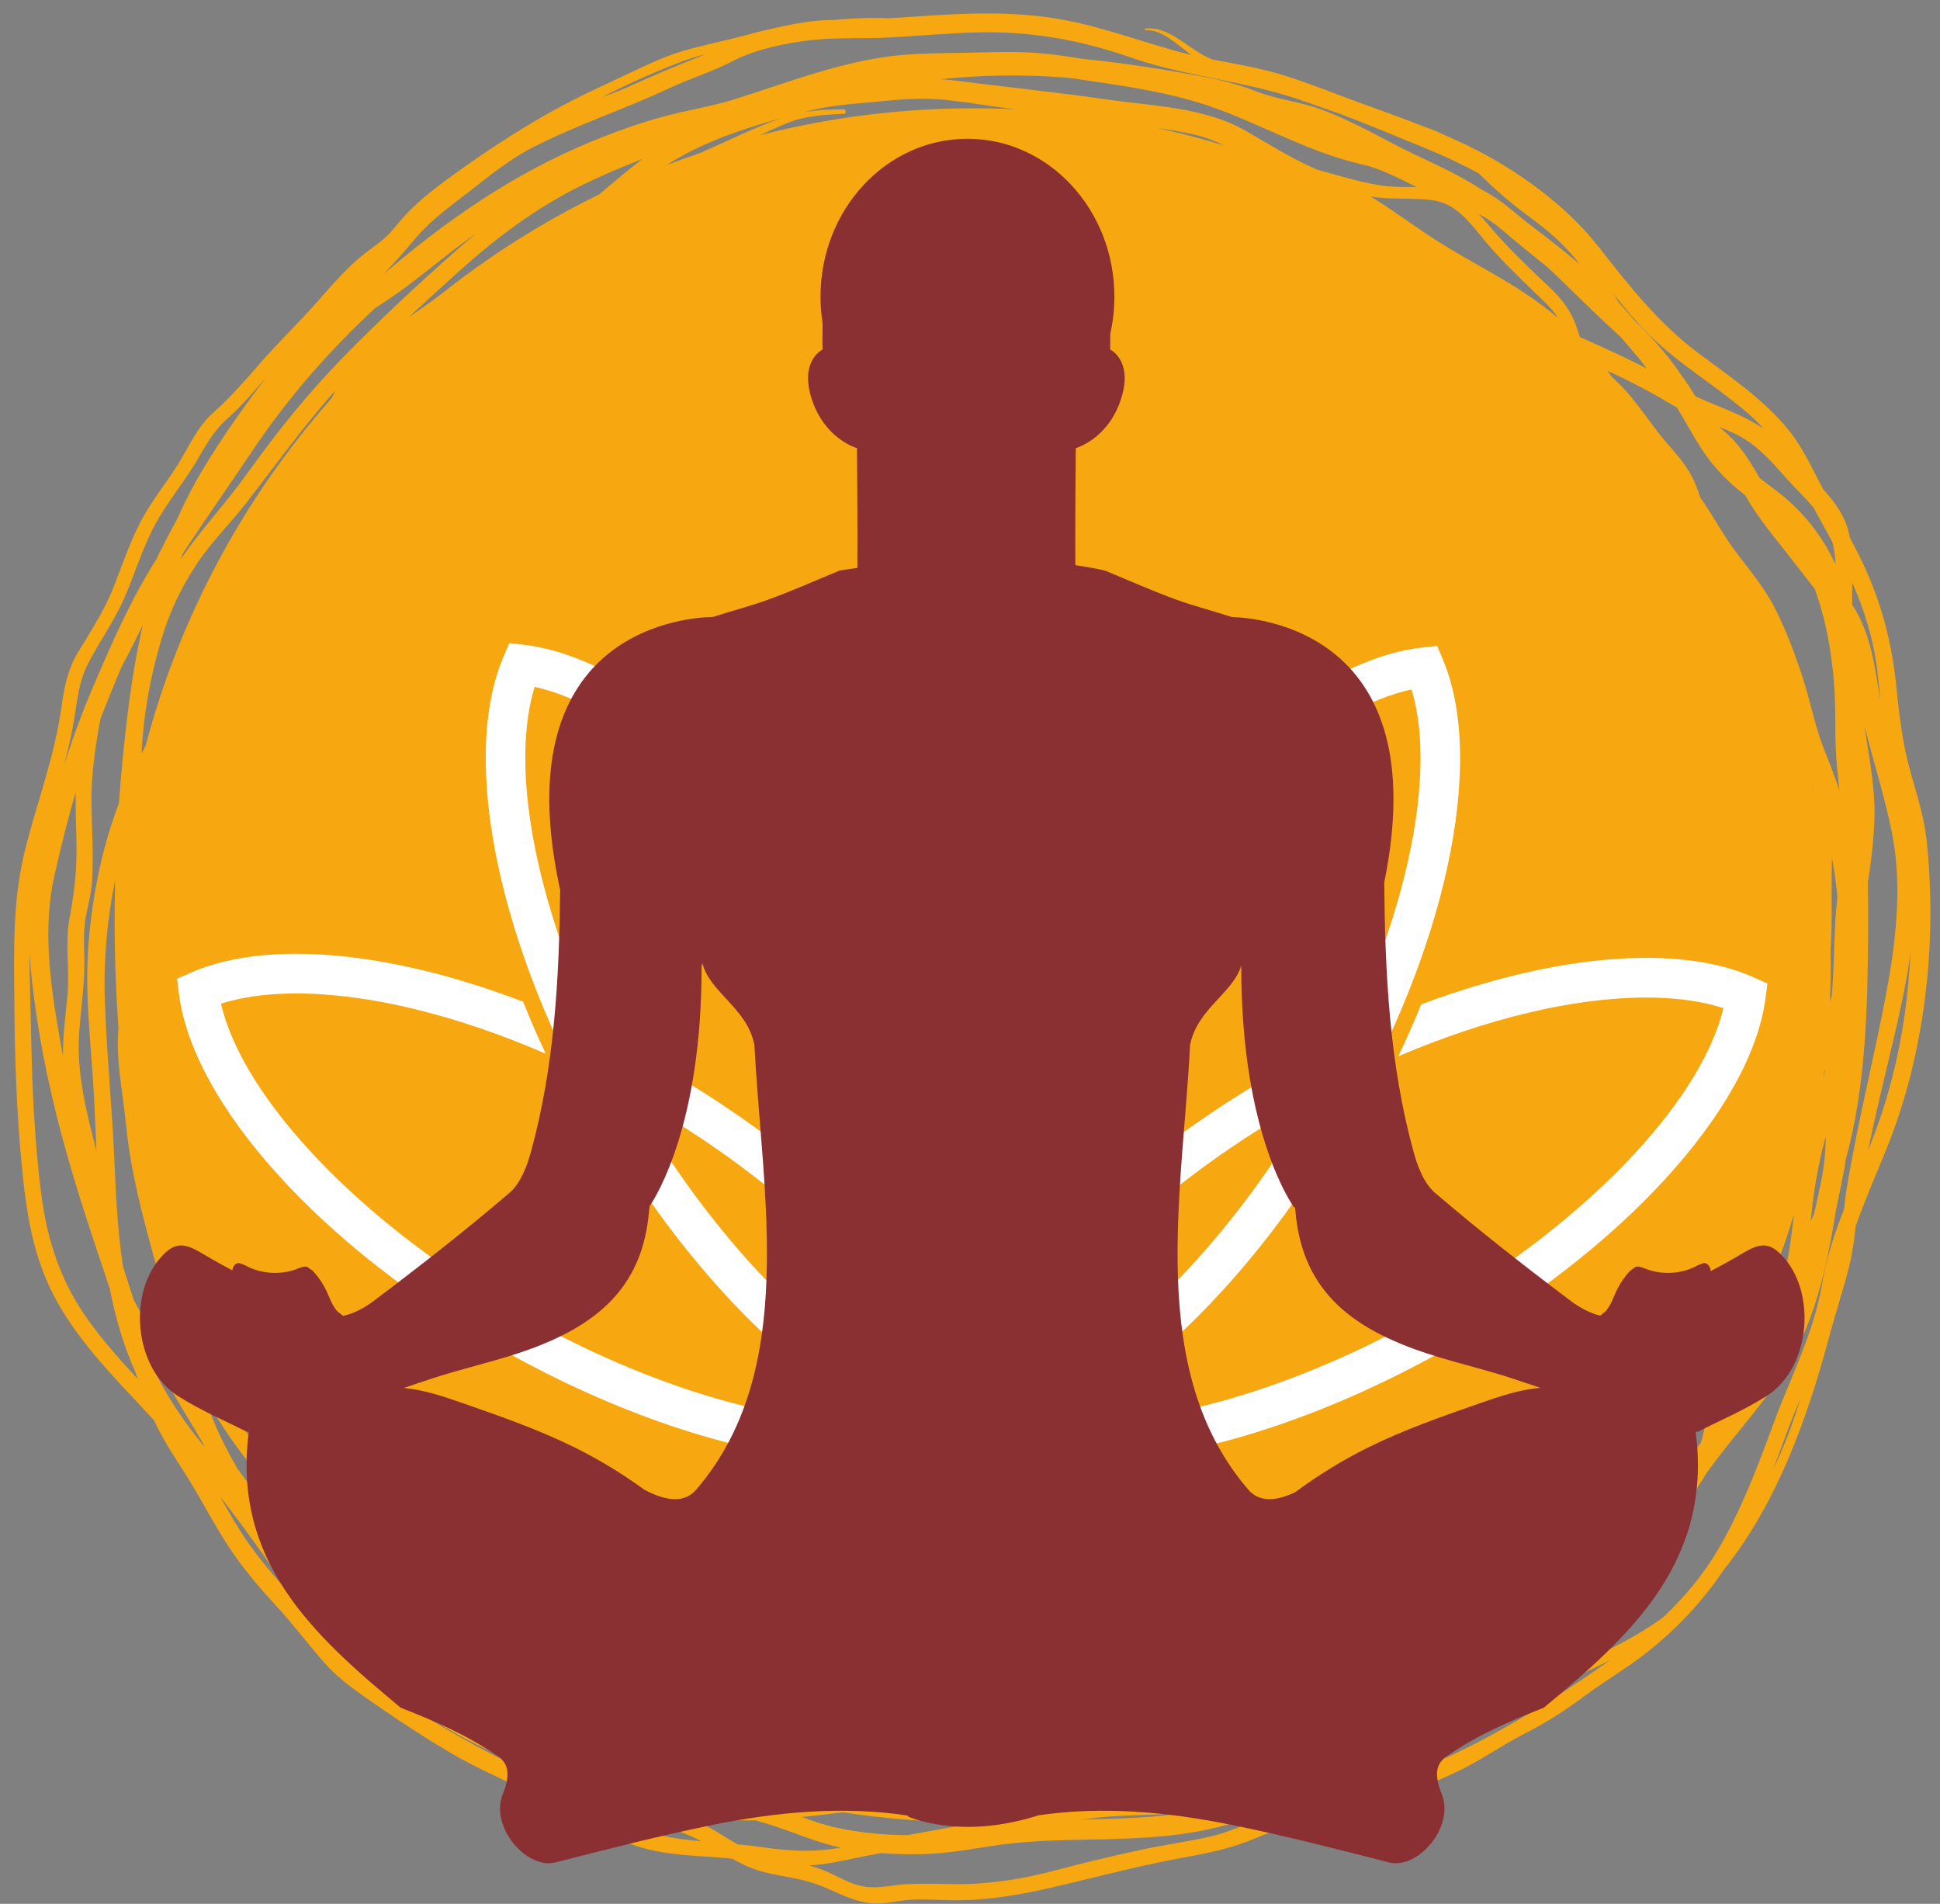 <svg viewBox="0 0 106 104" fill="none" xmlns="http://www.w3.org/2000/svg">
<rect x="0" y="0" width="106" height="104" fill="#808080" stroke="none"/>
<path d="M105.269 45.9C105.133 44.624 104.731 43.389 104.385 42.16C103.961 40.649 103.776 39.124 103.621 37.569C103.359 34.888 102.695 32.531 101.473 30.128C101.344 29.873 101.211 29.621 101.076 29.371C101.052 29.245 101.025 29.121 100.992 28.997C100.768 28.133 100.231 27.396 99.628 26.743L99.608 26.703C99.021 25.624 98.537 24.5 97.763 23.535C96.368 21.801 94.513 20.577 92.753 19.255C90.605 17.637 89.001 15.595 87.355 13.493C85.804 11.519 83.691 9.889 81.515 8.647C80.672 8.167 79.784 7.743 78.875 7.353C78.655 7.243 78.425 7.139 78.177 7.047L77.845 6.931C76.635 6.451 75.405 6.016 74.216 5.583C72.909 5.104 71.612 4.581 70.288 4.157C68.968 3.735 67.591 3.505 66.231 3.245L65.939 3.115C64.9 2.617 63.788 1.371 62.547 1.572L62.557 1.649C63.5 1.585 64.327 2.448 65.084 2.999C62.752 2.431 60.524 1.537 58.155 1.092C55.36 0.567 52.564 0.725 49.744 0.924C49.361 0.952 48.979 0.975 48.599 0.995C48.404 0.989 48.211 0.984 48.016 0.981C47.196 0.972 46.368 1.012 45.543 1.091L45.472 1.092C44.057 1.103 42.728 1.437 41.361 1.76C41.219 1.792 41.079 1.833 40.943 1.876C40.68 1.939 40.42 2.003 40.163 2.071C38.884 2.401 37.579 2.624 36.349 3.119C35.127 3.613 33.937 4.221 32.739 4.772C30.136 5.971 27.68 7.481 25.347 9.139C24.376 9.828 23.395 10.532 22.533 11.356C22.137 11.736 21.785 12.163 21.433 12.583C20.999 13.099 20.431 13.456 19.904 13.868C18.875 14.675 18.024 15.72 17.152 16.691C16.179 17.771 15.133 18.785 14.179 19.881C13.368 20.812 12.584 21.717 11.657 22.539C10.765 23.328 10.341 24.383 9.721 25.372C9.063 26.417 8.289 27.348 7.711 28.448C7.109 29.595 6.695 30.817 6.228 32.02C5.721 33.32 4.972 34.463 4.253 35.648C3.699 36.565 3.504 37.567 3.36 38.616C2.993 41.269 2.039 43.787 1.383 46.372C0.689 49.108 0.76 51.832 0.783 54.632C0.804 57.688 0.9 60.744 1.2 63.785C1.441 66.252 1.8 68.6 2.963 70.816C3.992 72.776 5.5 74.464 7.003 76.069C7.475 76.576 7.945 77.08 8.415 77.584L8.479 77.725C9.032 78.899 9.803 79.965 10.472 81.075C11.228 82.327 11.888 83.617 12.72 84.825C13.432 85.856 14.243 86.805 15.092 87.724C16.028 88.736 16.847 89.837 17.761 90.868C18.593 91.807 19.644 92.499 20.667 93.209C21.911 94.079 23.188 94.9 24.491 95.676C26.952 97.144 29.676 98.044 32.107 99.555C33.147 100.2 34.18 100.711 35.369 101.011C36.635 101.328 37.956 101.372 39.249 101.467C39.505 101.485 39.76 101.511 40.016 101.535C40.243 101.663 40.475 101.787 40.713 101.899C41.945 102.484 43.352 102.469 44.624 102.928C45.747 103.332 46.643 103.953 47.876 103.976C48.503 103.988 49.143 103.807 49.768 103.775C50.507 103.735 51.251 103.793 51.989 103.804C54.849 103.847 57.521 103.097 60.276 102.433C61.657 102.101 63.048 101.769 64.447 101.513C65.885 101.251 67.209 101.001 68.567 100.428C71.033 99.391 73.741 98.984 76.281 98.132C77.432 97.744 78.557 97.285 79.653 96.761C80.919 96.156 82.057 95.337 83.305 94.703C84.507 94.091 85.555 93.411 86.635 92.608C87.681 91.832 88.809 91.176 89.843 90.377C91.531 89.071 93.003 87.521 94.183 85.756C97.085 82.133 98.743 77.504 99.923 73.104C100.277 71.775 100.716 70.468 101.047 69.136C101.225 68.417 101.317 67.691 101.397 66.961C101.905 65.553 102.499 64.177 103.077 62.757C105.189 57.567 105.864 51.461 105.269 45.9V45.9ZM100.755 66.059C100.236 67.381 99.788 68.728 99.552 70.155C99.116 72.784 97.835 75.232 96.917 77.724C96.036 80.12 95.137 82.513 93.832 84.716C93.029 86.069 92.012 87.273 90.868 88.351C89.932 89.035 88.923 89.605 87.873 90.124C88.483 89.553 88.868 88.817 89.276 88.053C89.945 86.797 90.681 85.561 91.293 84.276C91.505 83.831 91.676 83.372 91.84 82.911C92.024 82.672 92.193 82.421 92.343 82.155C92.505 81.861 92.637 81.553 92.756 81.237C92.931 80.987 93.093 80.731 93.247 80.471L93.368 80.303C94.941 78.116 96.864 76.195 98.119 73.787C99.3 71.515 99.849 68.955 100.26 66.449C100.431 65.396 100.713 64.372 100.857 63.319C101.972 59.267 102.048 54.896 102.075 50.735C102.079 49.9 102.072 49.064 102.057 48.231C102.241 47.019 102.397 45.807 102.421 44.579C102.449 43.111 102.181 41.645 101.953 40.201C101.925 40.021 101.9 39.84 101.876 39.659C102.361 41.631 103.001 43.568 103.387 45.565C103.964 48.548 103.568 51.631 103.001 54.584C102.455 57.417 101.775 60.22 101.236 63.055C101.044 64.061 100.856 65.048 100.755 66.059V66.059ZM41.551 100.892C41.133 100.832 40.715 100.785 40.296 100.747C39.517 100.309 38.78 99.767 37.956 99.431C37.631 99.299 37.307 99.176 36.981 99.056C38.393 99.344 39.841 99.465 41.281 99.437C41.628 99.535 41.972 99.637 42.315 99.751C43.537 100.157 44.668 100.655 45.928 100.927C44.401 101.203 43.079 101.115 41.551 100.892V100.892ZM2.983 47.789C3.328 46.272 3.701 44.764 4.135 43.272C4.127 44.185 4.153 45.089 4.177 45.957C4.215 47.425 4.065 48.74 3.797 50.177C3.547 51.521 3.812 52.956 3.691 54.319C3.591 55.444 3.429 56.545 3.441 57.665C3.368 57.288 3.297 56.911 3.231 56.531C2.737 53.636 2.32 50.691 2.983 47.789ZM97.737 26.272C98.197 26.785 98.671 27.229 99.083 27.716C99.241 28.009 99.401 28.304 99.564 28.599C99.755 28.943 99.944 29.284 100.125 29.625C100.224 30.009 100.273 30.415 100.293 30.827C99.572 29.271 98.501 27.911 97.119 26.853C96.784 26.599 96.456 26.355 96.14 26.109C95.584 25.128 95.071 24.293 94.187 23.539L93.952 23.32C94.22 23.435 94.489 23.552 94.755 23.676C96.013 24.26 96.833 25.265 97.737 26.272ZM84.513 90.721C84.3 90.789 84.088 90.851 83.875 90.913C84.424 90.532 84.973 90.152 85.527 89.783C85.775 89.617 85.644 89.267 85.423 89.225L85.611 89.1C86.665 88.375 87.469 87.331 88.361 86.429C88.892 85.892 89.396 85.34 89.885 84.777L89.913 84.756L90.127 84.584C90.001 84.849 89.869 85.115 89.725 85.377C89.055 86.596 88.488 88.035 87.613 89.119C86.867 90.048 85.6 90.381 84.513 90.721V90.721ZM22.387 91.367C20.729 89.912 19.079 88.423 17.591 86.804C17.404 86.601 17.225 86.395 17.051 86.184C17.399 86.496 17.745 86.808 18.088 87.121C19.027 87.977 20.06 88.733 20.963 89.624C21.773 90.424 22.46 91.327 23.327 92.068C23.011 91.839 22.697 91.604 22.387 91.367ZM8.515 75.036C8.416 74.729 8.323 74.42 8.231 74.112C8.747 74.912 9.231 75.735 9.724 76.551C10.179 77.304 10.623 78.065 11.079 78.819L11.173 79.032C10.151 77.796 9.243 76.477 8.515 75.036V75.036ZM4.327 56.399C4.427 55.016 4.647 53.671 4.608 52.28C4.588 51.541 4.552 50.817 4.689 50.087C4.821 49.391 5.001 48.744 5.039 48.033C5.111 46.653 5.02 45.265 4.997 43.885C4.973 42.42 5.187 40.952 5.443 39.513L5.507 39.225C5.872 38.292 6.248 37.351 6.649 36.417C6.756 36.215 6.864 36.008 6.971 35.805C7.257 35.255 7.533 34.7 7.803 34.141C7.445 35.711 7.183 37.305 6.985 38.895C6.78 40.549 6.616 42.216 6.496 43.887C5.571 46.3 5.064 48.861 4.845 51.431C4.605 54.247 4.977 57.015 5.132 59.821C5.187 60.836 5.227 61.855 5.271 62.876C4.725 60.747 4.169 58.609 4.327 56.399ZM84.597 14.633C85.777 15.744 86.913 16.911 88.1 17.989C88.265 18.139 88.427 18.292 88.585 18.445C88.935 18.853 89.284 19.263 89.632 19.673C89.744 19.828 89.859 19.981 89.975 20.135L89.652 19.963C88.563 19.408 87.444 18.912 86.329 18.412L86.221 18.109C85.887 17.007 85.375 16.356 84.544 15.576C83.575 14.667 82.613 13.748 81.732 12.752C81.415 12.393 81.116 12.028 80.796 11.684C81.239 11.925 81.668 12.208 82.087 12.571C82.915 13.285 83.761 13.955 84.597 14.633V14.633ZM82.36 89.819C81.3 90.504 80.271 91.243 79.233 91.965C79.028 91.997 78.823 92.029 78.616 92.061C79.633 91.403 80.624 90.703 81.587 89.969C82.46 89.549 83.327 89.121 84.181 88.667C83.581 89.063 82.959 89.431 82.36 89.819V89.819ZM14.848 82.831C14.281 81.956 13.636 81.136 13.02 80.293L12.971 80.224C12.413 79.251 11.901 78.251 11.499 77.183C11.372 76.845 11.256 76.509 11.148 76.172C12.335 78.497 14.088 80.529 15.707 82.559C16.56 83.628 17.407 84.711 18.456 85.596C19.525 86.5 20.695 87.277 21.773 88.169C22.673 88.916 23.504 89.723 24.323 90.547C24.811 91.152 25.319 91.741 25.845 92.312C25.671 92.237 25.497 92.164 25.321 92.089C24.144 91.589 23.292 90.624 22.457 89.696C21.647 88.795 20.739 88.064 19.819 87.281C18.712 86.343 17.669 85.331 16.577 84.376C15.996 83.868 15.417 83.355 14.848 82.831V82.831ZM7.291 70.972C7.103 70.372 6.911 69.772 6.719 69.172C6.427 67.255 6.332 65.297 6.249 63.376C6.124 60.477 5.832 57.584 5.729 54.688C5.651 52.472 5.848 50.256 6.292 48.088C6.232 50.473 6.268 52.859 6.411 55.228C6.428 55.533 6.448 55.84 6.471 56.144C6.453 56.4 6.441 56.657 6.437 56.915C6.427 58.432 6.749 60.009 6.897 61.521C7.151 64.123 7.849 66.652 8.545 69.163C8.736 69.856 8.941 70.547 9.161 71.229C9.252 72.279 9.385 73.32 9.613 74.341C9.66 74.555 9.715 74.768 9.768 74.98C9.364 74.293 8.947 73.613 8.5 72.955C8.057 72.304 7.632 71.661 7.291 70.972V70.972ZM51.911 5.487C52.265 5.533 52.62 5.575 52.976 5.615C53.8 5.751 54.632 5.863 55.461 5.969C54.717 5.933 53.969 5.915 53.219 5.915C49.175 5.915 45.252 6.427 41.509 7.389C41.991 7.164 42.476 6.947 42.961 6.743C43.956 6.328 45.033 6.263 46.096 6.224C46.256 6.219 46.257 5.975 46.096 5.975C45.356 5.975 44.645 6.005 43.94 6.128C44.063 6.096 44.187 6.065 44.308 6.033C45.645 5.7 47.051 5.651 48.416 5.507C49.552 5.387 50.585 5.361 51.661 5.452L51.911 5.487ZM65.267 7.357C65.856 7.492 66.389 7.7 66.901 7.948C65.696 7.58 64.468 7.26 63.224 6.991C63.908 7.091 64.591 7.2 65.267 7.357V7.357ZM97.321 70.213C97.043 70.864 96.768 71.516 96.489 72.167C96.036 73.019 95.519 73.84 95.081 74.7C94.813 75.228 94.607 75.772 94.389 76.308L94.404 76.073C94.788 75.04 95.136 73.992 95.457 72.936C96.473 70.817 97.333 68.609 98.023 66.331C97.869 67.644 97.712 68.953 97.321 70.213V70.213ZM37.672 97.424L37.595 97.403C36.937 97.195 36.293 96.944 35.655 96.679C36.195 96.707 36.728 96.727 37.248 96.747C37.968 97.009 38.697 97.253 39.433 97.479C38.845 97.467 38.257 97.452 37.672 97.424V97.424ZM10.224 71.792C10.196 71.563 10.171 71.332 10.147 71.1C12.455 76.505 15.752 81.388 19.811 85.521C19.053 84.943 18.325 84.345 17.689 83.608C16.673 82.432 15.711 81.209 14.755 79.983C13.047 77.787 11.661 75.611 10.66 73.001C10.507 72.601 10.364 72.199 10.224 71.792V71.792ZM42.637 6.471C41.343 6.921 40.063 7.553 38.816 8.107C38.627 8.191 38.435 8.276 38.245 8.36C37.639 8.564 37.04 8.784 36.445 9.013L36.781 8.796C38.539 7.731 40.607 7.029 42.637 6.471ZM100.329 49.66C100.196 51.219 100.229 52.785 100.088 54.347L100.087 54.363C100.055 54.484 100.021 54.607 99.987 54.728C100.016 54.064 100.033 53.4 100.033 52.728C100.033 52.465 100.028 52.203 100.024 51.94C100.073 51.101 100.091 50.253 100.081 49.385C100.072 48.535 100.087 47.688 100.091 46.843C100.229 47.555 100.327 48.272 100.393 48.996C100.369 49.219 100.348 49.439 100.329 49.66V49.66ZM91.995 80.2C91.165 81.315 90.343 82.432 89.451 83.5C88.711 84.167 87.925 84.783 87.145 85.363C86.704 85.689 86.263 86.016 85.811 86.332C88.684 83.544 91.203 80.391 93.289 76.948C93.227 77.583 93.132 78.207 92.924 78.829C92.573 79.273 92.265 79.72 91.995 80.2ZM99.056 43.119L99.072 43.244L99.021 43.02L99.056 43.119ZM29.651 94.105C28.493 93.448 27.541 92.465 26.624 91.516C26.348 91.229 26.069 90.948 25.791 90.668C28.449 92.593 31.319 94.247 34.357 95.585C33.683 95.515 33.012 95.417 32.353 95.276C31.435 94.923 30.503 94.589 29.651 94.105V94.105ZM99.677 58.519L99.725 58.376C99.704 58.509 99.681 58.644 99.656 58.777L99.623 58.943C99.641 58.801 99.66 58.66 99.677 58.519V58.519ZM91.621 22.255C92.068 22.983 92.472 23.74 92.932 24.46C93.568 25.46 94.347 26.279 95.285 26.999L95.364 27.059L95.407 27.136C96.124 28.413 97.147 29.573 98.037 30.735C98.4 31.209 98.776 31.68 99.145 32.153C99.761 33.793 100.064 35.568 100.208 37.289C100.311 38.495 100.252 39.701 100.305 40.908C100.34 41.672 100.425 42.429 100.503 43.187C100.265 42.463 100.001 41.753 99.717 41.065C99.197 39.799 98.952 38.444 98.537 37.14C98.105 35.788 97.595 34.421 96.947 33.159C96.383 32.059 95.552 31.101 94.82 30.115C94.119 29.173 93.583 28.132 92.9 27.177C92.859 27.056 92.816 26.939 92.775 26.813C92.44 25.78 91.833 25.063 91.125 24.26C90.184 23.191 89.465 21.943 88.444 20.941C88.317 20.816 88.189 20.693 88.061 20.575L87.852 20.273L87.837 20.256C88.977 20.785 90.096 21.355 91.175 22.003C91.321 22.091 91.471 22.173 91.621 22.255V22.255ZM35.1 8.687C34.284 9.296 33.517 9.977 32.728 10.627C29.628 12.137 26.721 13.981 24.051 16.111L23.897 16.221C23.384 16.609 22.849 16.975 22.317 17.341C23.212 16.507 24.119 15.685 25.028 14.867C27.112 12.992 29.287 11.349 31.811 10.112C32.883 9.585 33.985 9.119 35.1 8.687ZM18.117 21.756C13.372 27.128 9.843 33.597 7.957 40.736C7.881 40.877 7.808 41.019 7.735 41.157C7.844 38.887 8.28 36.6 8.969 34.456C9.387 33.163 9.999 31.949 10.745 30.817C11.548 29.597 12.613 28.569 13.504 27.417C15.105 25.344 16.597 23.256 18.344 21.313C18.268 21.46 18.192 21.608 18.117 21.756V21.756ZM32.301 96.325C32.823 96.533 33.343 96.739 33.857 96.955C33.512 96.879 33.168 96.799 32.827 96.711C32.529 96.568 32.236 96.416 31.949 96.255L32.301 96.325ZM98.933 66.715L98.956 66.507C99.103 65.069 99.332 63.68 99.704 62.283L99.76 62.073C99.751 62.393 99.739 62.711 99.715 63.033C99.641 64.115 99.356 65.209 99.127 66.288C99.064 66.431 99 66.572 98.933 66.715V66.715ZM78.308 10.944C79.527 11.117 80.293 12.125 81.017 13.016C81.856 14.045 82.819 14.969 83.771 15.895C84.189 16.304 84.645 16.689 84.992 17.165L85.108 17.351C84.183 16.576 83.176 15.889 82.099 15.253C80.991 14.599 79.859 13.989 78.765 13.311C77.543 12.549 76.388 11.683 75.173 10.905L74.892 10.732C76.019 10.931 77.177 10.784 78.308 10.944V10.944ZM21.375 16.252C22.54 15.459 23.619 14.552 24.735 13.691C25.151 13.372 25.572 13.069 25.996 12.772C25.605 13.096 25.217 13.423 24.835 13.761C22.744 15.609 20.701 17.523 18.749 19.517C16.812 21.496 15.113 23.621 13.504 25.869C12.341 27.493 10.992 28.916 9.885 30.533L10.008 30.209C11.243 28.329 12.547 26.484 13.796 24.617C15.72 21.749 17.968 19.175 20.471 16.855C20.775 16.653 21.077 16.453 21.375 16.252V16.252ZM26.559 93.743C27.308 94.067 27.967 94.537 28.649 94.968L28.999 95.247C28.037 94.737 27.069 94.237 26.088 93.76C25.475 93.463 24.896 93.125 24.34 92.763C25.045 93.151 25.811 93.421 26.559 93.743V93.743ZM76.837 93.153C77.095 93.125 77.351 93.093 77.607 93.064C76.808 93.581 75.991 94.069 75.136 94.496C75.008 94.561 74.877 94.624 74.748 94.688C74.252 94.813 73.755 94.932 73.256 95.048C74.481 94.467 75.676 93.836 76.837 93.153V93.153ZM96.623 73.819C97.004 73.16 97.379 72.507 97.708 71.827C97.28 72.893 96.728 73.875 96.1 74.811C96.263 74.477 96.433 74.144 96.623 73.819V73.819ZM66.705 6.019C69.291 6.997 71.721 8.372 74.432 8.984C75.492 9.224 76.428 9.749 77.399 10.212C77.107 10.208 76.817 10.212 76.536 10.211C75.039 10.195 73.752 9.747 72.325 9.367L72 9.281L71.667 9.131C70.389 8.555 69.237 7.816 68.028 7.125C65.801 5.853 62.961 5.791 60.485 5.435C57.692 5.032 54.884 4.745 52.085 4.389C51.856 4.361 51.631 4.34 51.407 4.327C53.593 4.097 55.779 4.06 57.999 4.221C58.155 4.232 58.313 4.247 58.469 4.259C61.272 4.683 64.04 5.008 66.705 6.019V6.019ZM45.757 99.848C45.092 99.709 44.455 99.489 43.821 99.256C44.564 99.18 45.309 99.095 46.053 98.999C48.389 99.357 50.783 99.544 53.219 99.544C53.337 99.544 53.457 99.54 53.577 99.54C52.247 99.76 50.919 100 49.596 100.245C48.307 100.245 47.016 100.115 45.757 99.848V99.848ZM59.973 99.288C61.419 99.136 62.881 99.176 64.331 99.036C64.921 98.979 65.499 98.88 66.069 98.752C63.828 99.308 61.441 99.337 59.147 99.392C59.421 99.353 59.697 99.319 59.973 99.288V99.288ZM70.956 96.393C69.687 96.789 68.469 97.331 67.205 97.737C66.065 98.107 64.872 98.271 63.679 98.369C63.928 98.313 64.173 98.252 64.421 98.191C66.571 97.785 68.653 97.164 70.729 96.413C71.228 96.233 71.731 96.079 72.239 95.94L71.968 96.087C71.631 96.185 71.292 96.287 70.956 96.393ZM78.545 94.121C79.608 93.644 80.616 93.065 81.597 92.44C82.576 92.24 83.547 91.996 84.509 91.688L84.527 91.683C82.676 92.548 80.827 93.42 78.892 94.08C78.492 94.216 78.087 94.345 77.684 94.471C77.972 94.363 78.26 94.248 78.545 94.121ZM102.56 36.543C102.632 37.121 102.689 37.704 102.748 38.284C102.435 36.453 102.253 34.633 101.204 33.035L101.2 32.852C101.196 32.512 101.203 32.173 101.209 31.836C101.86 33.324 102.353 34.861 102.56 36.543V36.543ZM95.393 22.479C95.747 22.777 96.064 23.093 96.359 23.424C95.348 22.719 94.193 22.329 93.065 21.84C92.917 21.775 92.771 21.707 92.627 21.636C92.405 21.271 92.176 20.913 91.92 20.569L91.891 20.532L91.656 20.187C90.965 19.211 90.157 18.328 89.3 17.489C89.021 17.161 88.739 16.84 88.451 16.524C88.36 16.375 88.269 16.224 88.177 16.073C88.76 16.807 89.353 17.529 90.012 18.191C91.632 19.827 93.645 20.996 95.393 22.479V22.479ZM61.747 3.127C64.343 4.037 67.061 4.319 69.705 5.049C70.036 5.14 70.367 5.239 70.696 5.34C71.364 5.567 72.029 5.8 72.693 6.037C72.845 6.092 72.996 6.144 73.149 6.193C74.704 6.779 76.241 7.425 77.755 8.044C78.812 8.473 79.82 8.939 80.787 9.464C81.625 10.289 82.477 11.044 83.429 11.743C84.52 12.54 85.493 13.351 86.308 14.435C85.488 13.724 84.629 13.056 83.763 12.405C82.841 11.712 82.047 10.907 81.017 10.392C80.56 10.103 80.092 9.823 79.603 9.563C78.447 8.951 77.237 8.44 76.077 7.827C74.833 7.169 73.596 6.513 72.28 6.012C71.071 5.551 69.777 5.444 68.567 4.964C67.244 4.441 65.889 4.205 64.492 3.961C62.723 3.651 60.945 3.391 59.157 3.216C58.387 3.091 57.612 2.973 56.829 2.908C55.435 2.788 54.017 2.859 52.619 2.887C51.157 2.915 49.725 2.904 48.275 3.123C45.427 3.552 42.808 4.587 40.077 5.44C38.844 5.824 37.56 6.015 36.313 6.351C34.957 6.715 33.635 7.192 32.336 7.724C28.119 9.453 24.384 12.029 20.952 14.983C21.568 14.341 22.145 13.68 22.737 12.98C23.568 11.996 24.623 11.255 25.631 10.471C26.759 9.593 27.853 8.689 29.136 8.039C31.569 6.8 34.139 5.961 36.607 4.804C37.737 4.273 38.905 3.928 40.02 3.347C41.311 2.672 43.028 2.325 44.468 2.179C45.859 2.037 47.281 2.125 48.679 2.045C50.225 1.955 51.768 1.819 53.317 1.771C56.197 1.683 59.032 2.175 61.747 3.127V3.127ZM37.089 3.425C37.541 3.251 38.016 3.104 38.5 2.971C38.34 3.043 38.179 3.113 38.013 3.179C36.764 3.673 35.556 4.189 34.331 4.745C33.865 4.956 33.385 5.132 32.904 5.301C34.277 4.603 35.68 3.967 37.089 3.425V3.425ZM4.797 36.281C5.435 35.033 6.252 33.921 6.812 32.625C7.315 31.461 7.691 30.256 8.241 29.112C8.824 27.895 9.641 26.875 10.383 25.759C11.055 24.748 11.461 23.728 12.391 22.903C13.184 22.199 13.861 21.403 14.549 20.605C13.295 22.253 12.087 23.964 11.033 25.728C10.529 26.569 10.088 27.44 9.692 28.329C9.285 29.067 8.899 29.819 8.527 30.576C7.147 32.757 6.131 35.079 5.111 37.459C4.501 38.881 3.972 40.324 3.501 41.788C3.703 41.021 3.885 40.249 4.023 39.467C4.216 38.364 4.28 37.295 4.797 36.281V36.281ZM4.877 72.191C3.34 70.075 2.592 67.821 2.257 65.247C1.863 62.216 1.748 59.153 1.692 56.101C1.667 54.763 1.612 53.417 1.613 52.076C1.648 52.615 1.7 53.152 1.759 53.684C2.069 56.467 2.632 59.229 3.349 61.933C4.1 64.771 5.045 67.552 5.977 70.331L5.999 70.4C6.305 71.972 6.751 73.512 7.417 75.004L7.527 75.327C6.593 74.325 5.685 73.301 4.877 72.191ZM13.589 84.319C13.007 83.492 12.513 82.62 12.023 81.744C12.845 82.796 13.636 83.873 14.404 84.964C14.928 85.707 15.419 86.451 15.981 87.147L16.211 87.469C15.288 86.449 14.385 85.444 13.589 84.319V84.319ZM37.663 100.515C36.269 100.363 34.931 100.043 33.683 99.395C32.424 98.743 31.295 97.911 29.995 97.324C27.3 96.109 24.78 94.8 22.312 93.159C21.139 92.376 19.908 91.593 18.884 90.619C18.4 90.157 17.972 89.64 17.556 89.115C18.944 90.611 20.608 91.907 22.264 93.052C24.929 94.899 27.984 96.385 31.157 97.344C33.065 98.379 34.963 99.356 37.065 100.035C37.508 100.179 37.921 100.369 38.321 100.579C38.101 100.559 37.881 100.539 37.663 100.515V100.515ZM73.892 97.951C72.671 98.301 71.436 98.604 70.203 98.901C68.8 99.241 67.551 99.999 66.141 100.32C64.825 100.62 63.479 100.793 62.159 101.085C60.627 101.424 59.1 101.788 57.584 102.192C56.197 102.561 54.795 102.799 53.363 102.895C51.951 102.989 50.532 102.815 49.121 102.96C48.389 103.037 47.769 103.183 47.035 103.019C46.401 102.875 45.815 102.525 45.229 102.259C44.896 102.108 44.556 101.996 44.208 101.905C45.213 101.843 46.221 101.604 47.189 101.408C47.496 101.345 47.807 101.288 48.115 101.228C48.835 101.281 49.556 101.297 50.275 101.288C51.607 101.272 52.939 101.029 54.252 100.828C55.865 100.584 57.452 100.527 59.08 100.496C61.933 100.441 64.888 100.408 67.621 99.499C69.977 98.716 72.068 97.325 74.273 96.212C76.201 95.663 78.132 95.125 80.013 94.428C82.401 93.543 84.66 92.281 86.959 91.189C87.293 91.031 87.624 90.865 87.952 90.699C83.627 93.767 79.019 96.477 73.892 97.951V97.951ZM96.873 80.277C97.136 79.596 97.389 78.912 97.64 78.232C97.867 77.617 98.119 77.004 98.376 76.389C98.037 77.501 97.648 78.599 97.157 79.671C97.063 79.875 96.969 80.076 96.873 80.277ZM102.061 62.869C102.504 60.749 103.02 58.645 103.515 56.54C103.871 55.032 104.191 53.509 104.405 51.976C104.367 52.513 104.324 53.045 104.28 53.564C104.031 56.519 103.387 59.433 102.324 62.201C102.239 62.425 102.149 62.647 102.061 62.869Z" fill="#F7A70F"/>
<path d="M59.68 69.079C62.401 66.167 66.035 63.28 70.188 60.841C70.343 60.585 70.499 60.329 70.649 60.072C71.192 59.152 71.7 58.22 72.176 57.281C71.488 57.632 70.8 57.997 70.117 58.379C66.613 60.339 63.453 62.592 60.804 64.955C61.549 61.549 61.967 57.776 61.979 53.848C62.012 42.629 58.743 32.624 53.844 28.947L53.199 28.463L52.548 28.944C47.628 32.589 44.299 42.576 44.267 53.795C44.253 57.723 44.649 61.5 45.375 64.909C42.737 62.531 39.592 60.259 36.1 58.277C35.419 57.892 34.735 57.521 34.048 57.167C34.519 58.108 35.021 59.044 35.559 59.968C35.707 60.227 35.861 60.484 36.015 60.737C40.153 63.204 43.769 66.112 46.472 69.04C47.899 73.42 49.944 76.853 52.399 78.696L52.719 78.936L52.731 78.947L52.732 78.945L53.047 79.181L53.361 78.948H53.363L53.376 78.937L53.696 78.701C56.161 76.872 58.228 73.452 59.68 69.079V69.079ZM53.189 31.224C57.148 34.885 59.839 43.969 59.808 53.841C59.795 58.987 59.04 63.908 57.761 67.96C56.881 68.931 56.093 69.908 55.411 70.877C55.473 71.705 55.495 72.503 55.476 73.265L55.475 73.299C54.739 74.567 53.925 75.624 53.055 76.421C52.189 75.619 51.383 74.557 50.652 73.285V73.249C50.636 72.488 50.664 71.691 50.732 70.863C50.055 69.889 49.273 68.908 48.399 67.932C47.143 63.872 46.419 58.945 46.435 53.803C46.464 43.928 49.209 34.863 53.189 31.224" fill="white"/>
<path d="M73.297 61.629C78.987 51.96 81.213 41.672 78.839 36.028L78.524 35.281L77.72 35.369C73.051 35.88 67.307 40.088 62.316 46.387C62.453 47.423 62.564 48.48 62.641 49.555C67.249 43.179 72.76 38.6 77.124 37.661C78.693 42.821 76.436 52.02 71.428 60.531C67.497 67.211 62.372 72.617 57.799 75.181C56.96 76.559 56.035 77.728 55.035 78.643C60.893 77.161 68.043 70.56 73.297 61.629" fill="white"/>
<path d="M48.317 75.152C43.76 72.561 38.667 67.125 34.776 60.42C29.82 51.88 27.615 42.669 29.216 37.519C33.576 38.483 39.057 43.093 43.628 49.499C43.713 48.423 43.829 47.367 43.973 46.332C39.02 40.005 33.3 35.761 28.635 35.223L27.829 35.131L27.512 35.873C25.104 41.504 27.268 51.807 32.9 61.509C38.101 70.471 45.212 77.113 51.06 78.632C50.067 77.709 49.148 76.536 48.317 75.152" fill="white"/>
<path d="M95.833 53.395C94.24 52.683 92.257 52.323 89.947 52.323C86.3 52.323 82.043 53.22 77.653 54.865C77.272 55.807 76.855 56.753 76.405 57.699C81.252 55.632 86 54.491 89.947 54.491C91.571 54.491 92.985 54.687 94.163 55.072C92.915 60.32 86.323 67.121 77.707 71.943C71.375 75.487 64.788 77.571 59.519 77.716C58.059 78.56 56.625 79.173 55.257 79.519L55.241 79.523C56.355 79.767 57.587 79.893 58.937 79.893C64.659 79.893 71.887 77.685 78.765 73.836C88.556 68.359 95.669 60.597 96.468 54.525L96.572 53.724L95.833 53.395" fill="white"/>
<path d="M46.581 77.677C41.312 77.501 34.748 75.381 28.431 71.797C19.841 66.924 13.291 60.083 12.075 54.828C13.225 54.459 14.6 54.269 16.177 54.269C20.147 54.269 24.929 55.441 29.816 57.559C29.373 56.611 28.96 55.663 28.584 54.719C24.153 53.025 19.855 52.101 16.177 52.101C13.921 52.101 11.981 52.451 10.413 53.139L9.673 53.465L9.775 54.268C10.535 60.344 17.603 68.145 27.36 73.684C34.277 77.608 41.539 79.857 47.283 79.857C48.583 79.857 49.771 79.739 50.849 79.509L50.835 79.505C49.467 79.151 48.037 78.528 46.581 77.677" fill="white"/>
<path d="M27.843 65.155C25.431 67.219 22.925 69.179 20.387 71.088C19.948 71.42 19.287 71.783 18.744 71.877L18.432 71.635C18.14 71.305 18.007 70.871 17.816 70.473C17.629 70.088 17.383 69.731 17.088 69.419L16.793 69.207C16.613 69.153 16.427 69.239 16.255 69.305C15.328 69.669 14.24 69.595 13.371 69.108L13.065 68.991C12.861 68.987 12.712 69.192 12.696 69.395C12.168 69.116 11.647 68.828 11.135 68.521C10.176 67.948 9.651 67.788 8.908 68.551C6.952 70.557 7.319 74.704 9.68 76.229C10.931 77.039 12.328 77.62 13.473 78.207L13.596 78.203C12.677 85.247 17.071 89.291 21.9 93.289C23.705 93.992 25.456 94.751 27.031 95.823L27.279 95.988L27.408 96.077L27.396 96.091C27.772 96.464 27.876 97.011 27.475 97.997C26.739 99.799 28.791 102.14 30.351 101.737C33.215 101.001 36.084 100.265 38.981 99.679C42.516 98.964 46.103 98.649 49.591 99.175L49.612 99.225C49.612 99.225 52.344 100.504 56.544 99.225L56.709 99.168C60.181 98.653 63.747 98.967 67.265 99.679C70.161 100.265 73.031 101.001 75.893 101.737C77.455 102.14 79.507 99.799 78.772 97.997C78.379 97.029 78.471 96.485 78.832 96.113L78.924 96.032L78.845 96.085L78.836 96.077L78.968 95.988L79.216 95.823C80.788 94.751 82.54 93.992 84.347 93.289C89.175 89.291 93.568 85.247 92.649 78.203L92.772 78.207C93.916 77.62 95.313 77.039 96.567 76.229C98.928 74.704 99.293 70.557 97.336 68.551C96.595 67.788 96.069 67.948 95.111 68.521C94.573 68.841 94.024 69.148 93.468 69.439C93.473 69.221 93.311 68.987 93.093 68.991L92.787 69.108C91.919 69.595 90.831 69.669 89.904 69.305C89.731 69.239 89.544 69.153 89.365 69.207L89.068 69.419C88.773 69.731 88.528 70.088 88.341 70.473C88.151 70.871 88.016 71.305 87.725 71.635L87.44 71.865C86.908 71.755 86.281 71.408 85.857 71.088C83.319 69.179 80.813 67.219 78.403 65.155C77.801 64.639 77.451 63.704 77.229 62.895C75.907 58.076 75.681 53.152 75.632 48.213C78.435 34.517 68.761 33.744 67.303 33.705C66.295 33.376 65.26 33.115 64.263 32.753C62.944 32.273 61.66 31.697 60.375 31.168C59.845 31.049 59.304 30.953 58.755 30.872C58.739 28.937 58.779 24.48 58.779 24.48C58.779 24.48 60.517 24 61.237 21.841C61.908 19.831 60.811 19.173 60.657 19.091C60.663 19.001 60.667 18.771 60.663 18.243C60.809 17.591 60.889 16.912 60.889 16.211C60.889 11.444 57.295 7.581 52.86 7.581C48.425 7.581 44.832 11.444 44.832 16.211C44.832 16.703 44.873 17.184 44.945 17.655C44.935 18.611 44.939 18.973 44.947 19.091C44.793 19.173 43.696 19.831 44.367 21.841C45.087 24 46.825 24.48 46.825 24.48C46.825 24.48 46.865 29.179 46.847 31.021C46.229 31.105 45.872 31.168 45.872 31.168C44.585 31.697 43.301 32.273 41.981 32.753C40.988 33.115 39.955 33.375 38.948 33.704C37.891 33.713 27.533 34.167 30.568 48.437L30.608 48.627C30.551 53.427 30.301 58.212 29.017 62.895C28.795 63.704 28.444 64.639 27.843 65.155V65.155ZM65.025 57.077C65.419 55.105 67.343 54.279 67.825 52.745C67.793 62.072 70.715 65.963 70.715 65.963L70.757 65.943L70.788 66.228C71.141 70.155 73.425 72.147 76.664 73.459C78.408 74.168 80.275 74.575 82.083 75.125C82.699 75.313 83.311 75.529 84.164 75.812C83.025 75.904 81.929 76.28 80.851 76.656C78.783 77.377 76.711 78.1 74.749 79.072C73.351 79.764 72.017 80.588 70.764 81.516C69.784 81.976 68.905 82.084 68.275 81.452C62.587 74.952 64.619 65.203 65.025 57.077ZM35.457 66.228L35.493 65.891C35.875 65.331 38.351 61.371 38.333 52.796L38.377 52.609C38.783 54.233 40.815 55.045 41.221 57.077C41.628 65.203 43.657 74.952 37.971 81.452C37.281 82.143 36.3 81.951 35.212 81.381C34.011 80.509 32.74 79.731 31.409 79.072C29.447 78.1 27.373 77.377 25.307 76.656C24.249 76.288 23.175 75.919 22.061 75.819C22.925 75.531 23.541 75.316 24.164 75.125C25.972 74.575 27.837 74.168 29.583 73.459C32.819 72.147 35.105 70.155 35.457 66.228" fill="#8A3032"/>
</svg>
